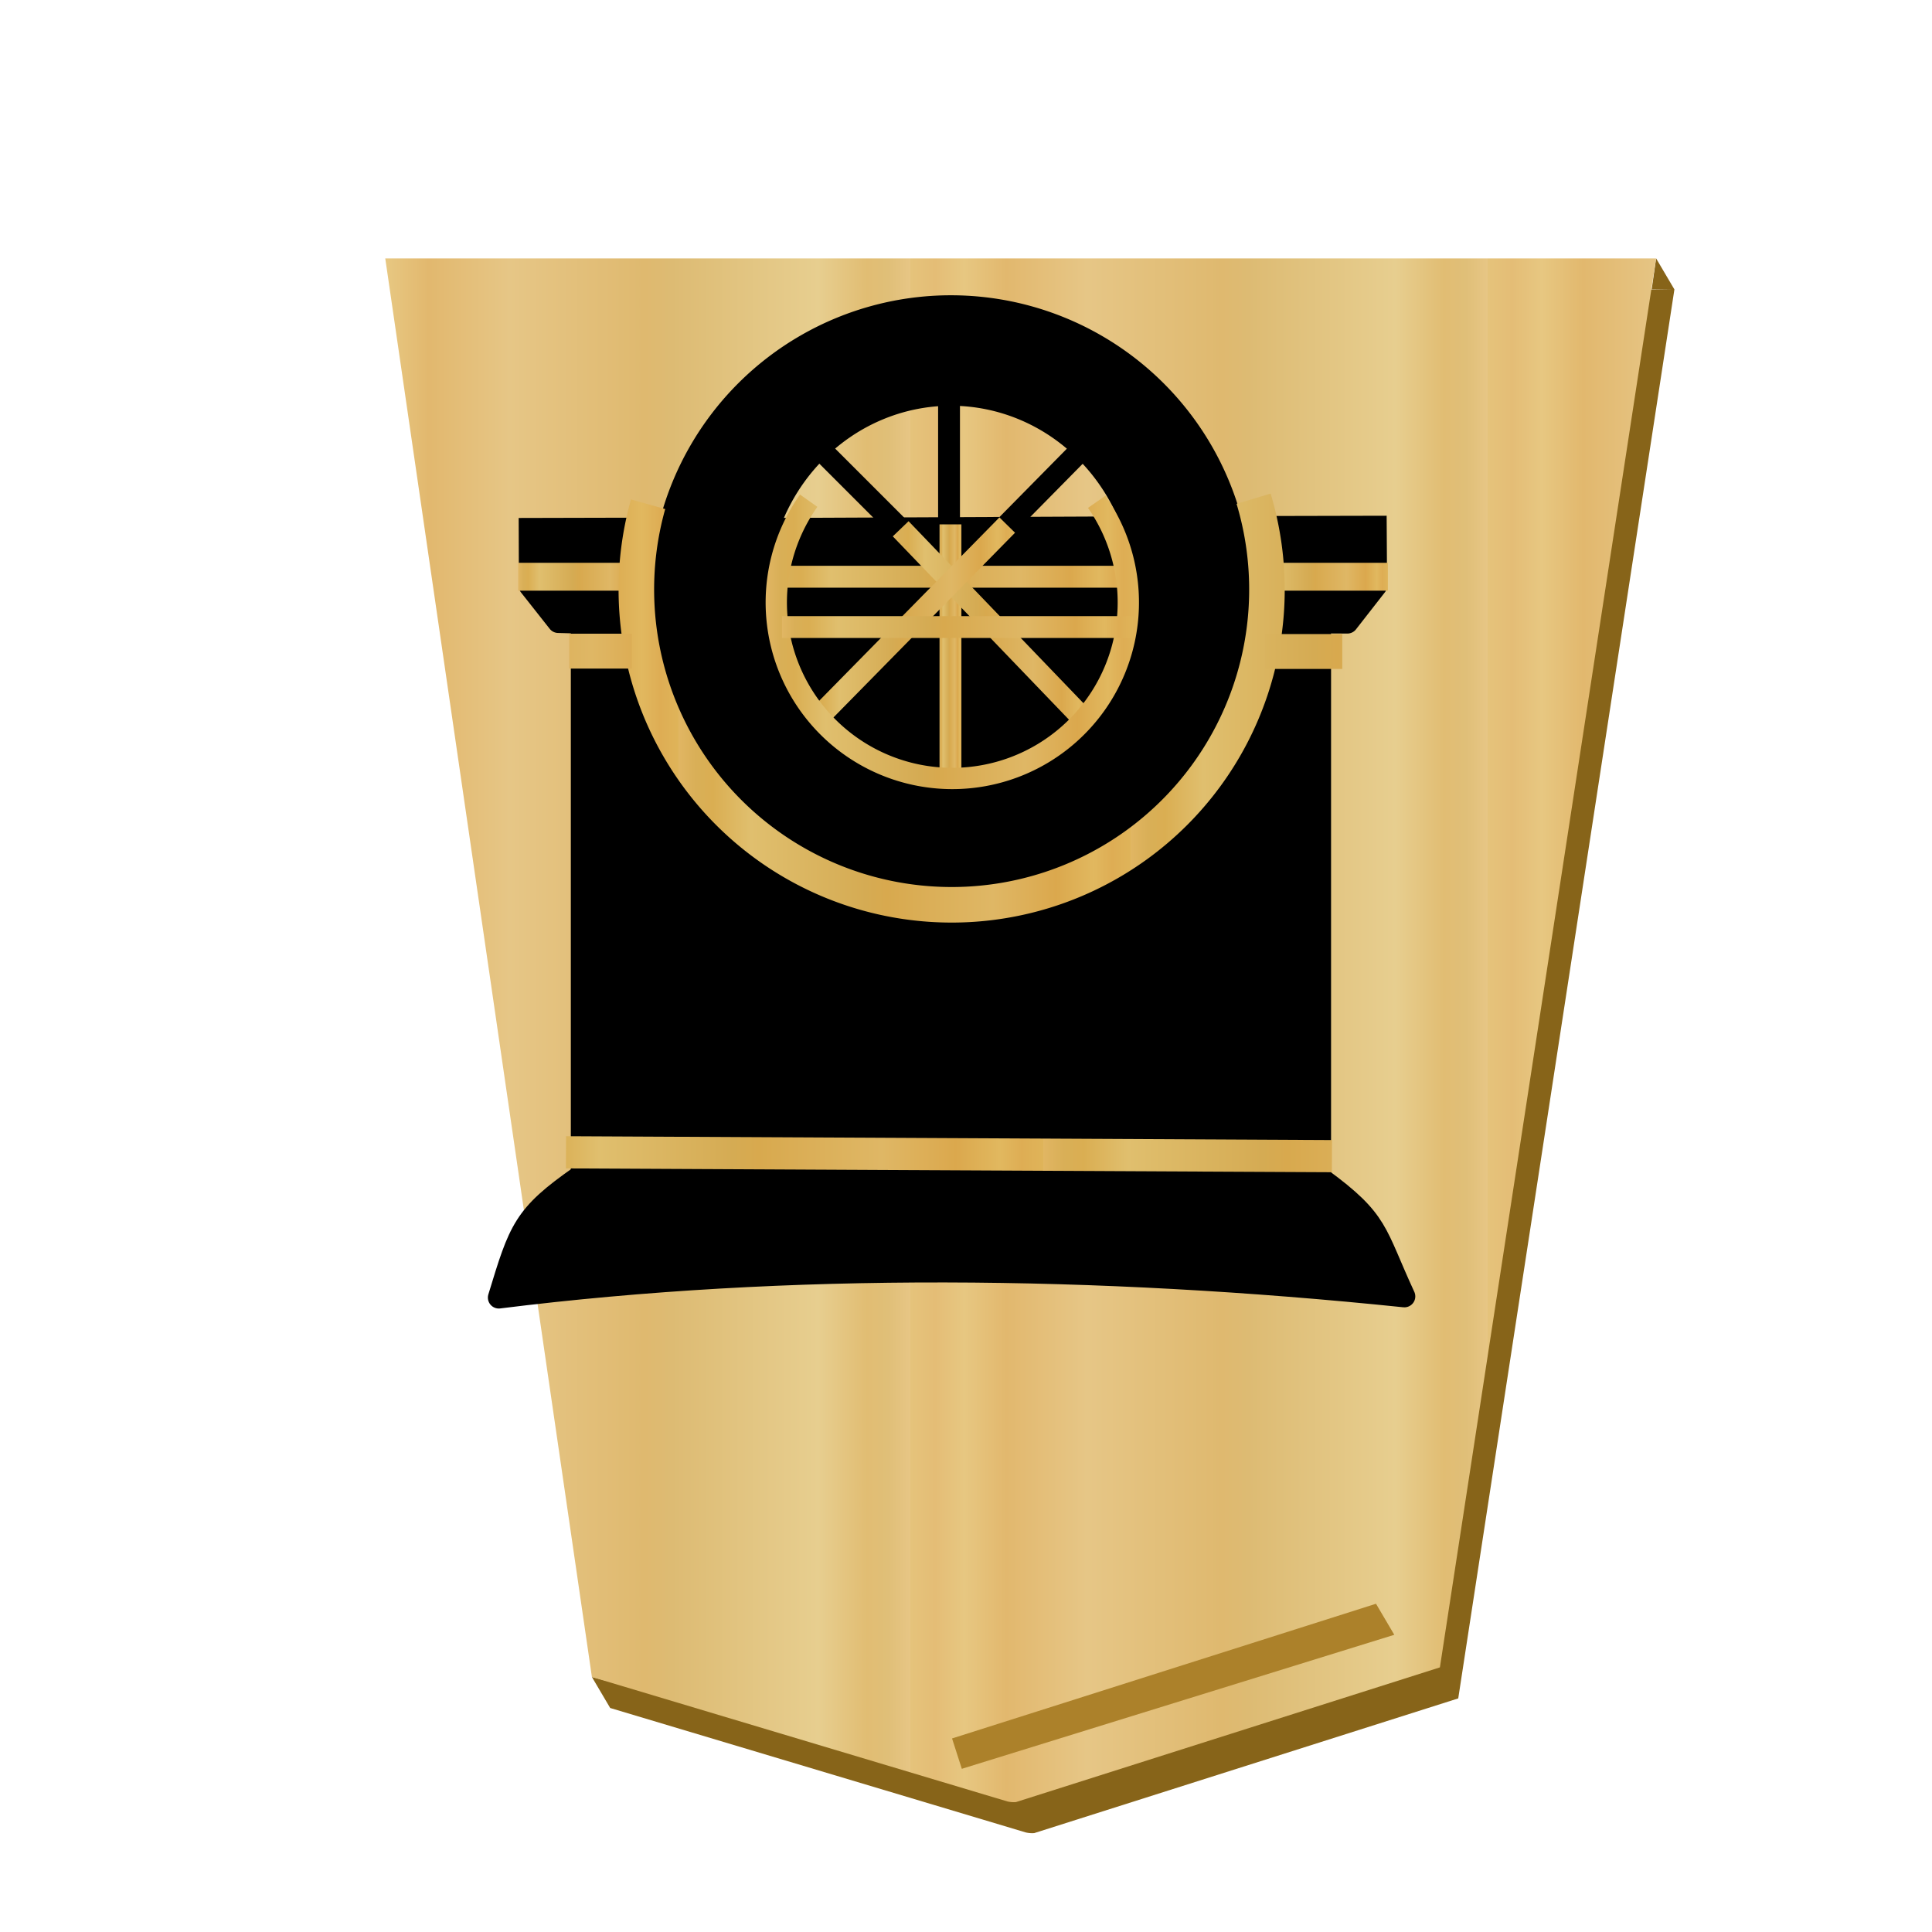 <svg xmlns="http://www.w3.org/2000/svg" xmlns:xlink="http://www.w3.org/1999/xlink" width="60" height="60"><defs><linearGradient xlink:href="#a" id="f" x1="75.797" y1="69.411" x2="99.983" y2="69.411" gradientUnits="userSpaceOnUse" spreadMethod="repeat"/><linearGradient id="a"><stop offset="0" stop-color="#dfb459"/><stop offset=".041" stop-color="#dead54"/><stop offset=".082" stop-color="#e1b85f"/><stop offset=".165" stop-color="#dba84d"/><stop offset=".305" stop-color="#dfb765"/><stop offset=".539" stop-color="#d8a94e"/><stop offset=".586" stop-color="#d5ab53"/><stop offset=".84" stop-color="#e0bf6e"/><stop offset=".924" stop-color="#daae52"/><stop offset=".962" stop-color="#d9af57"/><stop offset="1" stop-color="#e1b663"/></linearGradient><linearGradient xlink:href="#a" id="g" x1="84.227" y1="96.091" x2="90.398" y2="96.091" gradientUnits="userSpaceOnUse"/><linearGradient xlink:href="#a" id="h" x1="96.101" y1="96.091" x2="112.288" y2="96.091" gradientUnits="userSpaceOnUse"/><linearGradient xlink:href="#a" id="i" x1="117.961" y1="96.091" x2="124.005" y2="96.091" gradientUnits="userSpaceOnUse"/><linearGradient xlink:href="#a" id="j" x1="103.733" y1="92.575" x2="104.733" y2="92.575" gradientUnits="userSpaceOnUse"/><linearGradient xlink:href="#a" id="k" x1="97.622" y1="93.846" x2="106.871" y2="93.846" gradientUnits="userSpaceOnUse"/><linearGradient xlink:href="#a" id="l" x1="101.281" y1="93.963" x2="110.821" y2="93.963" gradientUnits="userSpaceOnUse"/><linearGradient xlink:href="#a" id="m" x1="95.613" y1="-93.112" x2="112.685" y2="-93.112" gradientUnits="userSpaceOnUse"/><linearGradient xlink:href="#a" id="n" x1="95.875" y1="93.788" x2="111.938" y2="93.788" gradientUnits="userSpaceOnUse"/><linearGradient xlink:href="#a" id="o" x1="75.312" y1="-90.081" x2="95.987" y2="-90.081" gradientUnits="userSpaceOnUse" spreadMethod="repeat"/><linearGradient xlink:href="#a" id="p" x1="75.06" y1="92.646" x2="96.886" y2="92.646" gradientUnits="userSpaceOnUse" gradientTransform="translate(-.257 .023)"/><linearGradient xlink:href="#a" id="q" x1="75.544" y1="92.663" x2="95.117" y2="92.663" gradientUnits="userSpaceOnUse" spreadMethod="repeat" gradientTransform="translate(-.023 .023)"/><linearGradient xlink:href="#a" id="c" x1="148.578" y1="49.826" x2="130.323" y2="49.826" gradientUnits="userSpaceOnUse" spreadMethod="repeat"/><linearGradient id="b"><stop offset="0" stop-color="#e5c37b"/><stop offset=".042" stop-color="#e4bd76"/><stop offset=".093" stop-color="#e7c781"/><stop offset=".165" stop-color="#e2b86e"/><stop offset=".305" stop-color="#e6c686"/><stop offset=".539" stop-color="#dfb96f"/><stop offset=".586" stop-color="#ddbb73"/><stop offset=".84" stop-color="#e7ce8f"/><stop offset=".924" stop-color="#e1bd73"/><stop offset=".962" stop-color="#e0bf78"/><stop offset="1" stop-color="#e7c685"/></linearGradient><linearGradient xlink:href="#b" id="e" gradientUnits="userSpaceOnUse" x1="148.578" y1="49.826" x2="130.323" y2="49.826" spreadMethod="repeat"/><filter id="d"><feGaussianBlur in="SourceAlpha" result="blur" stdDeviation="2"/><feOffset result="offsetBlur" dx="2" dy="2"/><feBlend in="SourceGraphic" in2="offsetBlur"/></filter></defs><g transform="translate(-96.557 -23.219) scale(.982)" fill="url(#c)" filter="url(#d)"><path d="M148.702 29.817l-.139.972.718.01zm.58.982H109.09l6.41 44.002-.454-.121.578.98 13.14 3.935a.88.88 0 00.27.022l13.41-4.26 6.836-44.558z" fill="#876419"/><path d="M-37.3-31.01l-13.408 4.26-6.837 44.558h40.19l-6.535-44.862-13.138-3.935a.885.885 0 00-.271-.021z" fill="url(#e)" transform="rotate(180 45.578 23.813)"/></g><path d="M38.713 16.545l.3 3.009" fill="none" stroke="#ffffe5" stroke-width=".679"/><path d="M35.231 19.344H24.156" fill="none" stroke="#fff" stroke-width=".679"/><path d="M23.56 20.079a5.975 6.2 0 00.035.158 5.975 6.2 0 00.188.588 5.975 6.2 0 00.244.566 5.975 6.2 0 00.298.537 5.975 6.2 0 00.347.505 5.975 6.2 0 00.394.466 5.975 6.2 0 00.438.422 5.975 6.2 0 00.475.375 5.975 6.2 0 00.509.324 5.975 6.2 0 00.537.269 5.975 6.2 0 00.561.212 5.975 6.2 0 00.58.154 5.975 6.2 0 00.59.093 5.975 6.2 0 00.597.03 5.975 6.2 0 00.422-.014 5.975 6.2 0 00.593-.076 5.975 6.2 0 00.584-.135 5.975 6.2 0 00.566-.195 5.975 6.2 0 00.545-.254 5.975 6.2 0 00.519-.309 5.975 6.2 0 00.485-.36 5.975 6.2 0 00.449-.409 5.975 6.2 0 00.407-.454 5.975 6.2 0 00.362-.493 5.975 6.2 0 00.312-.528 5.975 6.2 0 00.26-.558 5.975 6.2 0 00.204-.583 5.975 6.2 0 00.082-.331z" stroke="#000" stroke-linecap="round" stroke-linejoin="round" stroke-width=".679"/><path d="M40.998 36.617V19.328h-2.656a9.064 9.064 0 01-.046.301 9.064 9.064 0 01-.224.877 9.064 9.064 0 01-.31.852 9.064 9.064 0 01-.394.816 9.064 9.064 0 01-.474.772 9.064 9.064 0 01-.549.721 9.064 9.064 0 01-.617.663 9.064 9.064 0 01-.681.599 9.064 9.064 0 01-.737.526 9.064 9.064 0 01-.786.451 9.064 9.064 0 01-.827.37 9.064 9.064 0 01-.86.285 9.064 9.064 0 01-.884.2 9.064 9.064 0 01-.9.108 9.064 9.064 0 01-.64.023 9.064 9.064 0 01-.906-.045 9.064 9.064 0 01-.895-.136 9.064 9.064 0 01-.878-.224 9.064 9.064 0 01-.85-.31 9.064 9.064 0 01-.818-.394 9.064 9.064 0 01-.772-.474 9.064 9.064 0 01-.721-.549 9.064 9.064 0 01-.662-.617 9.064 9.064 0 01-.598-.68 9.064 9.064 0 01-.528-.738 9.064 9.064 0 01-.45-.785 9.064 9.064 0 01-.37-.828 9.064 9.064 0 01-.287-.86 9.064 9.064 0 01-.197-.884 9.064 9.064 0 01-.006-.04h-2.408v17.29z" stroke="#000" stroke-linecap="round" stroke-linejoin="round" stroke-width=".679"/><path d="M20.361 18.189h-3.914l.891 1.129.729.02h2.41a9.076 9.076 0 01-.106-.87 8.55 8.55 0 01-.01-.28zm17.981 1.143l2.6-.001.902.005.895-1.147h-4.28a9.03 9.03 0 01-.027.544c-.024.2-.054.4-.09.6z" stroke="#000" stroke-linejoin="round" stroke-width=".679"/><path d="M20.49 16.395l-4.061.01.005 1.556 3.947-.002a7.96 9.157 90 01-.014-.322 7.96 9.157 90 01.046-.794 7.96 9.157 90 01.077-.447z" stroke="#000" stroke-width=".64"/><path d="M38.443 17.978l4.31-.003-.01-1.635-4.406.01a8.144 9.106 90 01.1.737 8.144 9.106 90 01.023.576 8.144 9.106 90 01-.017.315z" stroke="#000" stroke-width=".645"/><path d="M35.277 19.449a5.882 10.226 0 00.017-.584 5.882 10.226 0 00-.014-.725 5.882 10.226 0 00-.07-1.015 5.882 10.226 0 00-.085-.656l-11.431.05a5.882 10.226 0 00-.046.313 5.882 10.226 0 00-.089 1.01 5.882 10.226 0 00-.028 1.023 5.882 10.226 0 00.011.599z" stroke="#000" stroke-width=".865"/><path d="M41.028 36.602c1.813 1.327 1.658 1.654 2.586 3.659-9.525-.985-19.131-1.088-28.123.037.648-2.13.768-2.544 2.531-3.776z" stroke="#000" stroke-linejoin="round" stroke-width=".679"/><path d="M29.534 27.582a9.064 9.064 0 009.063-9.064 9.064 9.064 0 00-9.064-9.065 9.064 9.064 0 00-9.065 9.065 9.064 9.064 0 009.065 9.064zm0-2.864a5.975 6.2 0 01-5.976-6.2 5.975 6.2 0 015.975-6.2 5.975 6.2 0 015.975 6.2 5.975 6.2 0 01-5.975 6.2z" stroke="#000" stroke-width=".566" stroke-linecap="round" stroke-linejoin="round"/><path d="M29.473 17.978v-6.393" fill="none" stroke="#000" stroke-width=".679"/><path d="M86.786 69.589l35.031.175" fill="#fff" stroke="url(#f)" stroke-width="1.472" transform="rotate(180 50.146 41.578) scale(.679)"/><path d="M33.854 13.686l-4.291 4.352-4.487-4.487" fill="none" stroke="#000" stroke-width=".679"/><path d="M84.227 96.09h6.17" fill="#fff" stroke="url(#g)" stroke-width="1.276" transform="rotate(180 50.146 41.578) scale(.679)"/><path d="M96.1 96.09h16.188" fill="#fff" stroke="url(#h)" stroke-width="1.002" transform="rotate(180 50.146 41.578) scale(.679)"/><path d="M117.961 96.09h6.044" fill="#fff" stroke="url(#i)" stroke-width="1.276" transform="rotate(180 50.146 41.578) scale(.679)"/><path d="M104.233 98.484V86.665" fill="none" stroke="url(#j)" transform="rotate(180 50.146 41.578) scale(.679)"/><path d="M106.51 98.283l-8.527-8.874" fill="#fff" stroke="url(#k)" transform="rotate(180 50.146 41.578) scale(.679)"/><path d="M101.637 98.453l8.827-8.98" fill="none" stroke="url(#l)" transform="rotate(180 50.146 41.578) scale(.679)"/><path d="M110.718-99.566a8.05 8.05 0 01-1.19 10.644 8.05 8.05 0 01-10.71.042 8.05 8.05 0 01-1.274-10.635" transform="matrix(-.679 0 0 .679 100.292 83.155)" fill="none" stroke="url(#m)" stroke-width=".974" stroke-linejoin="bevel"/><path d="M95.875 93.788h16.063" fill="none" stroke="url(#n)" transform="rotate(180 50.146 41.578) scale(.679)"/><path transform="matrix(-.679 0 0 .679 100.292 83.155)" d="M118.063-99.404a14.421 14.421 0 01-5.637 15.73 14.421 14.421 0 01-16.709-.153 14.421 14.421 0 01-5.348-15.83" fill="none" stroke="url(#o)" stroke-width="1.626" stroke-linejoin="bevel"/><path d="M86.313 92.67h3.53" fill="#fff" stroke="url(#p)" stroke-width="1.595" transform="rotate(180 50.146 41.578) scale(.679)"/><path d="M118.805 92.686h2.867" fill="#fff" stroke="url(#q)" stroke-width="1.595" transform="rotate(180 50.146 41.578) scale(.679)"/><path d="M29.567 53.989l.303.943 13.431-4.162-.568-.964z" fill="#ac812a"/></svg>